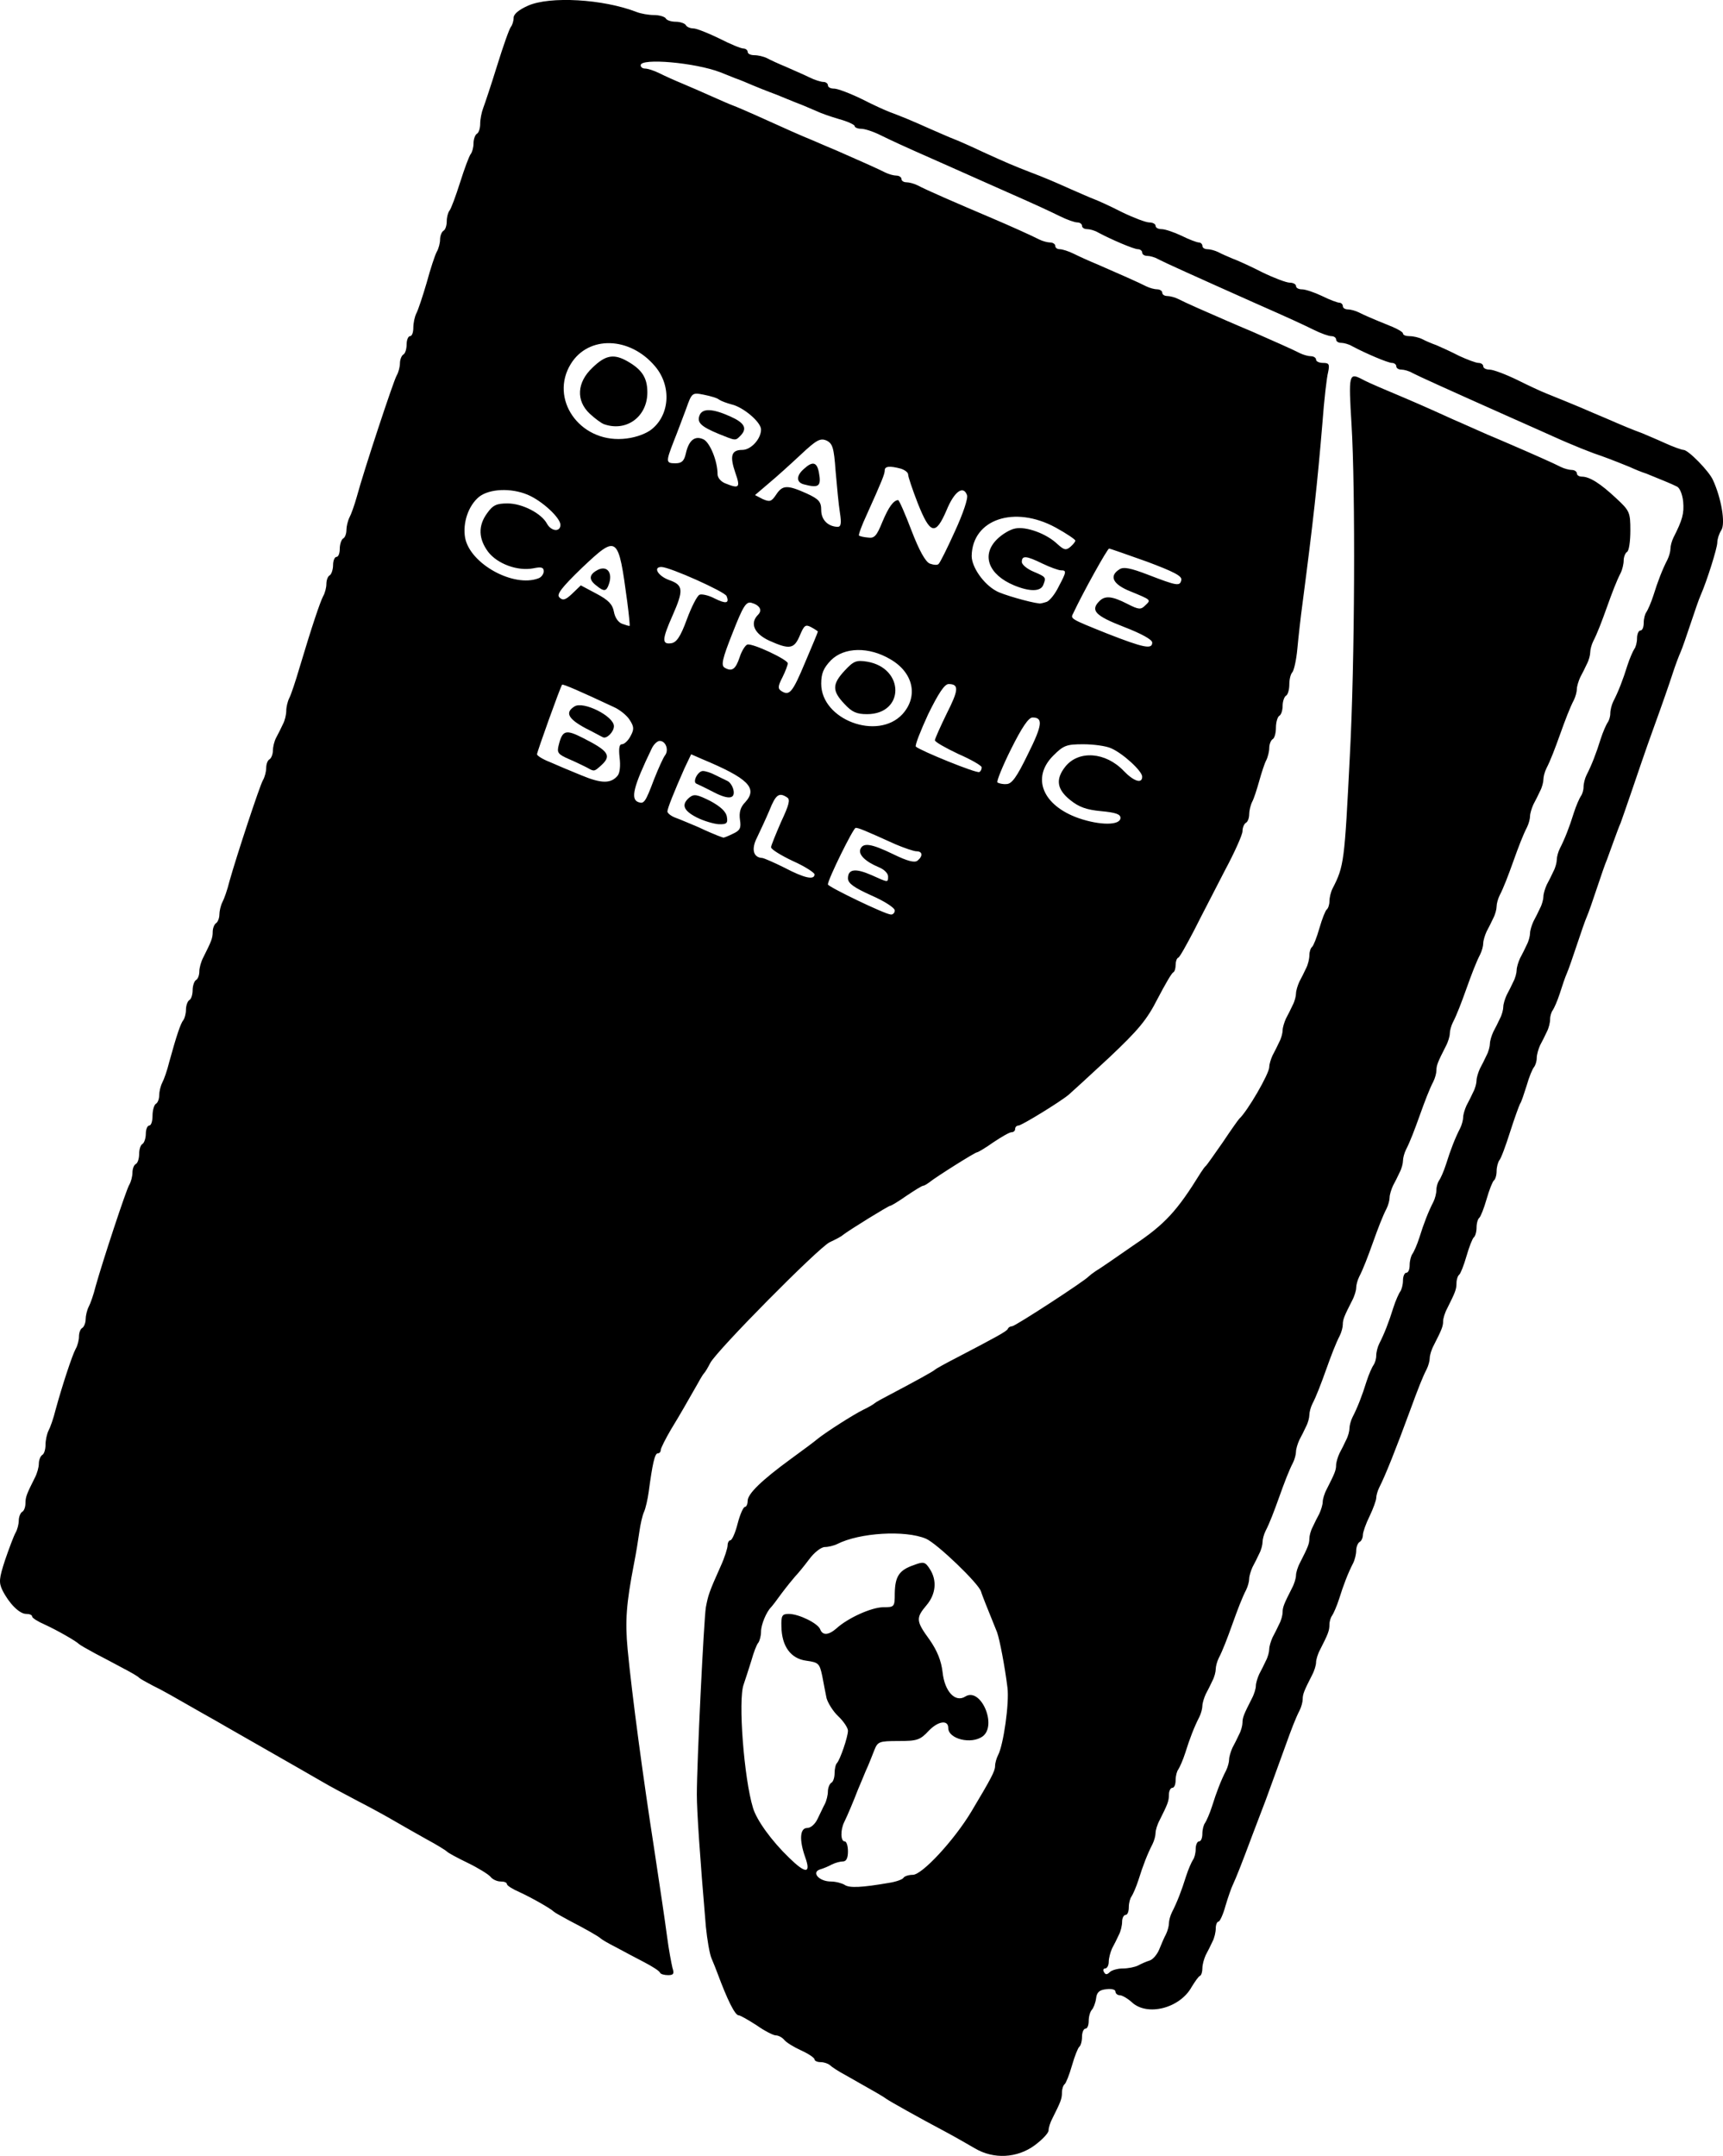 <svg xmlns="http://www.w3.org/2000/svg" id="root" viewBox="5143.86 1234.93 5153.26 6445.42">
  <path
    d="M8060 7658c-19-11-57-33-85-48-87-46-170-93-180-100-9-7-30-19-122-71-21-11-42-25-47-30-6-5-18-9-28-9s-18-4-18-8c0-5-18-17-40-27s-45-24-51-32c-6-7-17-13-25-13-7 0-33-13-57-30-25-16-49-30-54-30-11 0-34-47-63-125-4-11-12-31-18-45s-13-56-17-95c-18-211-27-346-27-395 0-95 21-523 27-560 7-36 9-44 44-122 12-26 21-55 21-63s4-15 8-15c5 0 15-22 22-50 7-27 17-50 22-50 4 0 8-8 8-18 0-21 41-61 130-126 36-26 72-53 80-60 28-22 105-71 135-86 17-8 32-17 35-20s25-15 50-28c72-38 125-67 130-72 3-3 32-19 65-36 119-62 150-79 153-86 2-5 8-8 13-8 9 0 218-136 229-149 3-3 12-10 21-16 9-5 60-40 113-77 94-63 130-102 201-217 6-9 12-18 16-21 3-3 25-34 50-70 24-36 46-67 49-70 25-23 90-135 90-155 0-9 5-24 10-35 6-11 15-29 20-40 6-11 10-27 10-35s5-24 10-35c6-11 15-29 20-40 6-11 10-27 10-35s5-24 10-35c6-11 15-29 20-40 6-11 10-29 10-39 0-11 4-22 8-25s14-28 22-56 18-53 22-56 8-14 8-25c0-10 4-27 9-37 35-68 36-80 52-397 15-277 17-796 5-992-9-149-8-155 32-134 9 5 33 16 52 24 50 21 109 46 158 68 23 10 61 28 85 38 23 10 59 26 79 35 21 9 55 23 75 32 58 25 126 55 145 65 10 5 25 9 33 9s15 5 15 10c0 6 7 10 15 10 23 0 55 20 103 65 40 37 42 42 42 96 0 32-4 61-10 64-5 3-10 15-10 26 0 10-4 27-9 37-12 23-26 60-41 102s-29 79-41 102c-5 10-9 25-9 33s-4 24-10 35c-5 11-14 29-20 40-5 11-10 27-10 35s-4 23-9 33c-12 23-26 60-41 102s-29 79-41 102c-5 10-9 25-9 33s-4 24-10 35c-5 11-14 29-20 40-5 11-10 27-10 35s-4 23-9 33c-12 23-26 60-41 102s-29 79-41 102c-5 10-9 25-9 33s-4 24-10 35c-5 11-14 29-20 40-5 11-10 27-10 35s-4 23-9 33c-12 23-26 60-41 102s-29 79-41 102c-5 10-9 25-9 33s-5 25-12 38c-24 47-28 57-28 72 0 8-4 23-9 33-12 23-26 60-41 102s-29 79-41 102c-5 10-9 25-9 33s-4 24-10 35c-5 11-14 29-20 40-5 11-10 27-10 35s-4 23-9 33c-12 23-26 60-41 102s-29 79-41 102c-5 10-9 25-9 33s-5 25-12 38c-24 47-28 57-28 72 0 8-4 23-9 33-12 23-26 60-41 102s-29 79-41 102c-5 10-9 25-9 33s-4 24-10 35c-5 11-14 29-20 40-5 11-10 27-10 35s-4 23-9 33c-12 23-26 60-41 102s-29 79-41 102c-5 10-9 25-9 33s-4 24-10 35c-5 11-14 29-20 40-5 11-10 27-10 35s-4 23-9 33c-12 23-26 60-41 102s-29 79-41 102c-5 10-9 25-9 33s-4 24-10 35c-5 11-14 29-20 40-5 11-10 27-10 35s-4 23-9 33c-15 29-29 65-42 107-7 22-17 44-21 50-4 5-8 19-8 32s-4 23-10 23c-5 0-10 9-10 20 0 20-4 29-28 77-7 13-12 30-12 38s-4 23-9 33c-15 29-29 65-42 107-7 22-17 44-21 50-4 5-8 19-8 32s-4 23-10 23c-5 0-10 9-10 20s-4 29-10 40c-5 11-14 29-20 40-5 11-10 29-10 40s-5 20-11 20c-5 0-7 5-3 11 4 8 9 8 17 0 6-6 24-11 39-11 16 0 36-4 46-9 9-5 25-12 35-15 9-3 22-18 28-33s15-36 20-45c5-10 9-25 9-33s4-23 9-33c15-29 29-65 42-107 7-22 17-44 21-50 4-5 8-19 8-32s5-23 10-23c6 0 10-10 10-23s4-27 8-32c4-6 14-28 21-50 13-42 27-78 42-107 5-10 9-25 9-33s5-24 10-35c6-11 15-29 20-40 6-11 10-27 10-35 0-15 4-25 28-72 7-13 12-30 12-38s5-24 10-35c6-11 15-29 20-40 6-11 10-27 10-35s5-24 10-35c6-11 15-29 20-40 6-11 10-27 10-35 0-15 4-25 28-72 7-13 12-30 12-38s5-25 12-38c24-47 28-57 28-72 0-8 4-24 10-35 5-11 14-29 20-40 5-11 10-27 10-35s5-25 12-38c24-47 28-57 28-72 0-8 5-24 10-35 6-11 15-29 20-40 6-11 10-27 10-35s4-23 9-33c15-29 29-65 42-107 7-22 17-44 21-49 4-6 8-18 8-28s4-26 9-36c15-29 29-65 42-107 7-22 17-44 21-49 4-6 8-20 8-33s5-23 10-23c6 0 10-10 10-23s4-27 8-33c4-5 14-27 21-49 13-42 27-78 42-107 5-10 9-26 9-36s4-22 8-28c4-5 14-27 21-49 13-42 27-78 42-107 5-10 9-25 9-33s5-24 10-35c6-11 15-29 20-40 6-11 10-27 10-35s5-24 10-35c6-11 15-29 20-40 6-11 10-27 10-35s5-24 10-35c6-11 15-29 20-40 6-11 10-27 10-35s5-24 10-35c6-11 15-29 20-40 6-11 10-27 10-35s5-24 10-35c6-11 15-29 20-40 6-11 10-27 10-35s5-24 10-35c6-11 15-29 20-40 6-11 10-27 10-35s5-24 10-35c6-11 15-29 20-40 6-11 10-27 10-35s4-23 9-33c15-29 29-65 42-107 7-22 17-44 21-50 4-5 8-17 8-27s4-26 9-36c15-29 29-65 42-107 7-22 17-44 21-50 4-5 8-17 8-27s4-26 9-36c15-29 29-65 42-107 7-22 17-44 21-50 4-5 8-19 8-32s5-23 10-23c6 0 10-10 10-23s4-27 8-32c4-6 14-28 21-50 13-42 27-78 42-107 5-10 9-25 9-33s4-23 9-33c27-53 32-72 29-107-2-21-10-41-18-45-15-8-53-23-92-39-13-4-35-13-50-20-52-21-73-29-108-41-19-7-54-21-77-31-24-10-63-28-88-39s-65-29-90-40c-184-82-270-121-287-130-10-6-25-10-33-10s-15-4-15-10c0-5-6-10-13-10-12 0-80-29-119-50-10-6-25-10-33-10s-15-4-15-10c0-5-6-10-14-10s-31-8-53-19c-35-17-60-29-178-81-184-82-270-121-287-130-10-6-25-10-33-10s-15-4-15-10c0-5-6-10-13-10-12 0-80-29-119-50-10-6-25-10-33-10s-15-4-15-10c0-5-6-10-14-10s-31-8-53-19c-35-17-60-29-178-81-25-11-65-29-90-40s-65-29-90-40c-118-52-143-64-178-81-22-11-47-19-58-19-10 0-19-4-19-8s-21-14-47-21c-27-8-55-18-63-22-8-3-27-12-42-18-16-6-40-16-55-22-16-7-37-15-48-19s-33-13-50-20c-16-7-40-17-52-21-13-5-33-13-45-18-76-29-238-43-238-21 0 6 6 10 13 10 8 0 27 6 43 14s47 22 69 31 60 26 85 37 54 24 65 28 41 17 68 29c102 46 133 60 170 75 20 9 54 23 75 32 57 25 125 55 144 65 10 5 25 9 33 9s15 5 15 10c0 6 7 10 15 10s23 4 33 9c26 14 116 53 222 98 52 22 123 54 142 64 10 5 25 9 33 9s15 5 15 10c0 6 6 10 13 10 8 0 27 6 43 14s47 22 69 31c60 26 128 56 147 66 10 5 25 9 33 9s15 5 15 10c0 6 7 10 15 10s23 4 33 9c19 10 87 40 145 65 20 9 54 23 75 32 57 25 125 55 144 65 10 5 25 9 33 9s15 5 15 10c0 6 10 10 21 10 18 0 20 4 15 28-4 15-12 83-17 152-15 180-28 298-59 535-6 44-13 107-16 140s-10 64-15 70c-5 5-9 21-9 36s-4 31-10 34c-5 3-10 17-10 30s-4 27-10 30c-5 3-10 19-10 35s-4 32-10 35c-5 3-10 15-10 26 0 10-4 27-9 37-5 9-14 37-21 62s-16 53-21 62c-5 10-9 27-9 37 0 11-4 23-10 26-5 3-10 14-10 25 0 10-23 62-52 116-28 55-70 135-92 179-23 44-44 82-48 83-5 2-8 12-8 22s-3 20-7 22c-5 2-25 37-47 79-32 63-57 93-145 176-58 54-113 104-121 111-28 23-141 92-150 92-6 0-10 5-10 10 0 6-5 10-11 10s-30 14-54 30c-24 17-46 30-49 30-6 0-125 75-143 90-7 5-15 10-18 10-4 0-26 14-50 30-24 17-46 30-49 30-5 0-120 71-141 87-5 5-23 14-40 22-34 17-337 323-357 361-7 14-15 27-18 30s-11 16-18 29c-35 61-51 90-81 139-17 29-31 57-31 62 0 6-4 10-9 10-9 0-16 33-27 115-3 22-9 49-14 60s-11 38-14 60-10 65-16 95c-23 119-27 171-19 256 13 136 46 382 79 594 21 140 30 198 39 265 5 39 13 80 16 93 6 18 3 22-13 22-11 0-22-3-24-7-1-5-23-19-48-32s-63-33-85-45c-22-11-42-23-45-26-6-6-43-27-95-54-22-12-42-23-45-26-9-9-65-41-102-58-21-9-38-20-38-24 0-5-8-8-19-8-10 0-24-6-30-14-7-8-38-27-69-42s-59-30-62-34c-3-3-30-20-60-36-30-17-73-41-95-54s-71-40-110-60c-38-20-87-46-107-58-21-12-54-31-73-42s-51-29-70-40-51-29-70-40-51-29-70-40-52-30-72-41c-93-53-120-69-153-85-19-10-37-20-40-23-3-4-24-16-47-28-24-13-62-33-85-45-24-13-45-25-48-28-9-9-65-41-102-58-21-9-38-20-38-24 0-5-8-8-18-8-20 0-51-31-71-71-11-23-10-35 8-90 12-35 26-72 31-81 6-10 10-27 10-37 0-11 5-23 10-26 6-3 10-15 10-26 0-19 4-28 28-76 7-13 12-32 12-42 0-11 5-23 10-26 6-3 10-17 10-31 0-13 4-32 9-42 5-9 15-37 21-62 20-73 50-164 60-182 6-10 10-27 10-37 0-11 4-23 10-26 5-3 10-15 10-26 0-10 4-27 9-37 5-9 15-37 21-62 22-78 90-284 100-302 6-10 10-27 10-37 0-11 4-23 10-26s10-17 10-30 4-27 10-30c5-3 10-17 10-31 0-13 5-24 10-24 6 0 10-13 10-29 0-17 5-33 10-36 6-3 10-15 10-26 0-10 4-27 9-37 5-9 15-37 21-62 22-80 34-115 42-125 4-5 8-19 8-31 0-13 5-26 10-29 6-3 10-17 10-30s5-27 10-30c6-3 10-15 10-26 0-10 5-29 12-42 24-48 28-57 28-76 0-11 5-23 10-26s10-15 10-26c0-10 4-27 9-37 5-9 15-37 21-62 22-78 90-284 100-302 6-10 10-27 10-37 0-11 4-23 10-26 5-3 10-15 10-26 0-10 4-28 10-39s15-29 20-40c6-11 10-29 10-40s4-28 9-38c5-9 19-51 31-92 38-127 61-194 70-212 6-10 10-27 10-37 0-11 4-23 10-26 5-3 10-17 10-31 0-13 5-24 10-24 6 0 10-11 10-24 0-14 5-28 10-31 6-3 10-15 10-26 0-10 4-27 9-37 5-9 15-37 22-62 21-78 109-344 119-362 6-10 10-27 10-37 0-11 5-23 10-26 6-3 10-17 10-31 0-13 5-24 10-24 6 0 10-11 10-25s4-33 9-43c5-9 19-51 31-92 11-41 25-83 30-92 6-10 10-27 10-37 0-11 5-23 10-26 6-3 10-16 10-29 0-12 4-26 8-31 5-6 19-44 32-85s27-79 32-85c4-5 8-19 8-31 0-13 5-26 10-29 6-3 10-17 10-30s4-34 9-47 24-70 42-128 36-109 41-115c4-5 8-17 8-27 0-11 16-24 43-36 65-29 225-20 325 19 13 5 36 9 52 9s32 5 35 10c3 6 17 10 30 10s27 5 30 10c3 6 14 10 23 10s44 14 77 30c33 17 65 30 72 30s13 5 13 10c0 6 9 10 20 10s28 4 38 9c9 5 35 17 57 26 22 10 53 23 69 31s35 14 43 14c7 0 13 5 13 10 0 6 8 10 19 10 10 0 47 14 82 31 35 18 73 35 84 39 35 13 69 27 120 50 28 12 59 26 70 30s52 22 90 40c68 31 89 40 138 59 45 17 73 29 122 51 28 12 59 26 70 30s49 21 84 39c35 17 72 31 82 31 11 0 19 5 19 10 0 6 8 10 18 10s37 9 60 20c22 11 46 20 52 20 5 0 10 5 10 10 0 6 7 10 15 10s23 4 33 9c9 5 28 13 42 19 14 5 54 23 89 41 35 17 72 31 82 31 11 0 19 5 19 10 0 6 8 10 18 10s37 9 60 20c22 11 46 20 52 20 5 0 10 5 10 10 0 6 7 10 15 10s23 4 33 9c16 8 31 15 100 43 17 7 32 16 32 20 0 5 9 8 20 8s28 4 38 9c9 5 28 13 42 18 14 6 45 20 68 32 24 11 50 21 58 21s14 5 14 10c0 6 9 10 19 10 11 0 48 14 83 31 34 17 73 35 86 40 57 23 69 28 105 43 20 9 54 23 75 32 48 21 82 35 107 44 11 5 41 17 67 29s52 21 57 21c14 0 76 63 88 90 25 54 38 130 25 150-7 11-12 27-12 37 0 16-31 115-50 158-5 11-18 49-30 85s-25 74-30 85-16 40-24 65-33 97-56 160-52 149-66 190-29 84-33 95c-5 11-14 36-21 55s-16 44-20 55c-5 11-18 49-30 85s-25 74-30 85-18 49-30 85-25 74-30 85-14 38-21 60-17 44-21 50c-4 5-8 17-8 27s-4 27-10 38c-5 11-14 29-20 40-5 11-10 28-10 38s-4 22-8 27c-5 6-15 30-22 55-8 25-16 50-20 55-3 6-17 44-30 85s-27 79-32 84c-4 6-8 20-8 32 0 13-4 25-8 28s-14 28-22 56-18 53-22 56-8 16-8 29-4 26-8 29-14 28-22 56-18 53-22 56-8 14-8 25c0 19-4 28-28 76-7 13-12 30-12 38 0 15-4 25-28 72-7 13-12 30-12 38s-4 23-9 33c-12 23-25 56-51 127-40 109-73 192-91 227-5 10-9 24-9 31s-9 32-20 55c-11 22-20 48-20 56s-4 18-10 21c-5 3-10 15-10 26 0 10-4 27-9 37-15 29-29 65-42 107-7 22-17 44-21 50-4 5-8 17-8 27 0 18-4 28-28 75-7 13-12 30-12 38s-5 25-12 38c-24 47-28 57-28 72 0 8-4 23-9 33-12 23-26 60-41 102-7 19-16 44-20 55s-13 36-20 55-16 44-20 55-22 58-40 105c-34 91-48 126-59 150-4 8-14 36-22 63-7 26-17 47-21 47s-8 9-8 20-4 29-10 40c-5 11-14 29-20 40-5 11-10 28-10 39s-3 21-7 23c-5 2-15 17-25 33-35 64-133 89-179 46-12-11-29-21-36-21s-13-5-13-11-12-9-27-7c-21 2-29 9-31 28-2 14-8 29-13 34-5 6-9 20-9 33s-4 23-10 23c-5 0-10 11-10 24 0 14-4 27-8 30s-14 28-22 56-18 53-22 56-8 14-8 25c0 19-4 28-28 76-7 13-12 29-12 37s-19 28-42 45c-52 38-122 42-178 9zm-257-794c20-3 40-10 43-15s16-9 28-9c28 0 124-104 175-189 58-97 71-121 71-136 0-9 4-23 9-33 16-30 34-156 28-202-8-64-23-142-31-165-8-20-18-45-35-87-5-13-11-28-13-35-7-24-132-144-165-158-62-26-198-18-265 16-10 5-27 9-37 9-11 0-32 16-48 38-15 20-34 43-41 50-7 8-25 30-40 50-15 21-29 39-32 42-14 14-30 52-30 73 0 13-4 27-8 33-5 5-14 29-21 54-8 25-18 57-23 71-17 46 1 281 28 369 11 37 56 99 108 149 50 49 66 48 48-2-18-51-16-87 6-87 11 0 24-12 31-27 8-16 17-36 22-45 5-10 9-27 9-37 0-11 5-23 10-26 6-3 10-16 10-29 0-12 3-26 7-30 9-9 33-78 33-97 0-8-13-28-29-43s-31-40-35-54c-3-15-9-45-13-67-8-37-11-40-47-45-47-6-74-43-75-102-1-33 2-38 22-38 30 0 87 28 94 46 7 19 25 18 49-3 34-31 105-63 140-63 33 0 34-1 34-42 1-50 13-69 57-84 29-11 34-10 48 12 22 34 18 75-10 108-32 38-32 47 9 103 23 33 35 63 39 97 6 58 38 92 68 73 46-29 96 86 52 119-34 25-103 8-103-25 0-25-30-21-58 8-26 28-35 31-91 31-58 0-62 2-72 27-6 15-17 44-26 63-8 19-18 44-23 55-13 34-32 79-41 97-12 24-11 58 1 58 6 0 10 14 10 30 0 20-5 30-15 30-8 0-23 4-33 9-9 5-25 12-36 15-26 9-2 36 33 36 14 0 33 5 41 10 14 10 52 8 133-6zm17-2907c0-8-31-28-70-45-51-23-70-36-70-51 0-28 22-31 70-10 51 23 50 23 50 4 0-9-12-21-27-27-41-17-62-38-56-54 8-21 33-17 99 15 41 20 63 26 72 19 17-14 15-28-3-28-8 0-37-10-63-21-95-43-110-49-119-49-7 0-83 154-83 169 0 7 170 89 188 90 6 1 12-5 12-12zm-240-108c0-5-29-24-65-40-36-17-65-35-65-41 0-5 14-39 30-76 24-51 28-67 18-73-24-16-34-9-53 39-11 26-28 62-37 81-18 35-11 60 16 61 6 1 36 14 66 29 59 31 90 38 90 20zm-245-121c22-10 26-17 22-42-3-22 1-38 16-53 38-42 9-71-130-129l-32-14-20 42c-31 70-51 120-51 129 0 5 11 14 25 19s44 18 68 28c23 11 49 22 57 25s16 6 17 6c1 1 14-4 28-11zm1160-48c0-11-15-16-58-20s-66-12-92-33c-40-32-45-62-15-100 40-50 121-44 175 13 30 31 55 39 55 17 0-17-58-70-93-85-15-7-53-12-83-12-50 0-59 3-90 34-66 66-32 149 76 187 64 22 125 22 125-1zm-1395-115c13-33 28-66 33-72 12-16 2-43-16-43-7 0-18 10-24 23-55 114-64 151-40 160 17 6 21 1 47-68zm-109-11c7-8 9-31 6-54-3-28-1-40 7-40 7 0 19-11 26-25 11-20 10-28-3-48-8-13-30-31-49-39-98-46-151-69-153-66-5 6-75 201-75 208 0 4 17 15 38 23 20 9 63 27 95 40 60 25 88 25 108 1zm1227-64c44-88 46-110 14-110-12 0-32 30-64 94-26 52-44 97-41 100 4 3 16 6 27 5 16 0 31-21 64-89zm-138 39c0-5-31-23-70-40-38-18-70-36-70-41 0-4 16-40 35-79 36-71 38-89 6-89-12 0-30 27-61 90-23 50-40 93-37 97 13 12 182 81 190 76 4-2 7-8 7-14zm-237-159c48-53 33-124-36-164-64-38-138-37-178 3-22 23-29 39-29 70 0 108 169 171 243 91zm-291-155c21-49 38-90 38-92 0-1-9-7-20-13-17-9-21-6-34 25-17 40-30 43-92 15-45-21-58-52-33-77 14-14 5-29-20-36-16-4-25 11-56 90-31 78-35 97-24 104 22 13 33 5 45-31 6-19 17-36 23-38 15-5 121 45 121 56 0 5-7 24-16 42-14 27-14 34-3 41 24 15 33 5 71-86zm1038-59c0-9-33-27-85-47-85-33-101-49-73-77 17-17 38-15 83 8 35 18 41 18 54 5 18-17 19-16-44-42-53-21-65-46-33-66 12-8 33-4 85 16 88 34 96 35 100 16 3-12-23-25-103-55-59-21-110-39-113-39-5 0-78 131-107 193-9 17-11 16 101 61 110 43 135 48 135 27zm-1392-69c14-38 31-71 38-74s28 2 45 11c34 17 45 15 36-7-5-13-170-87-195-87-26 0-10 27 23 39 43 15 44 30 10 107-31 70-32 86-4 82 16-2 28-19 47-71zm-178-52c-27-201-29-203-136-102-62 60-76 79-67 88 10 10 18 8 38-11l26-25 47 25c36 19 48 32 52 54 3 17 13 32 25 36 11 4 21 7 22 6s-2-33-7-71zm1255-1c9-4 25-24 35-45 24-45 24-49 7-49-7 0-32-9-55-20-49-24-62-25-62-5 0 8 16 21 35 29 38 16 38 17 29 40-8 20-41 20-87 1-77-32-99-91-51-138 14-14 38-29 54-32 32-7 94 15 127 47 19 17 25 19 38 8 8-7 15-15 15-19 0-3-26-21-59-39-123-67-249-25-251 85 0 33 35 84 74 105 17 10 100 34 128 37 3 1 14-2 23-5zm-1521-70c9-3 16-13 16-21 0-12-7-14-31-9-47 9-107-13-135-49-29-39-31-78-3-116 17-24 28-29 61-29 44 0 102 30 118 61 13 23 40 25 40 3 0-21-55-72-98-90-50-21-114-18-145 6-32 26-50 78-42 123 15 78 145 149 219 121zm1246-141c24-52 40-99 36-108-11-30-38-11-61 45-33 77-49 73-86-20-16-41-29-80-29-86 0-7-10-14-22-18-34-9-48-7-48 5 0 11-8 31-54 133-15 32-25 60-23 62s14 5 27 6c19 3 26-5 43-47 19-45 33-64 47-65 3 0 21 41 40 91 23 60 42 94 55 99 11 4 23 5 26 1 4-3 26-47 49-98zm-344-55c-4-24-9-80-13-125-5-70-9-82-27-91-19-8-30-2-77 42-30 28-73 67-96 86l-41 35 23 12c21 9 26 8 40-13 19-29 33-30 91-4 37 17 44 25 44 50 0 29 20 49 49 50 10 0 12-10 7-42zm-313-120c-17-50-12-68 21-68 26 0 56-33 56-61 0-22-53-67-88-75-15-4-31-10-37-14-5-5-26-11-46-15-35-7-36-6-53 42-10 26-26 70-37 97-24 62-24 66 5 66 19 0 26-7 31-29 9-41 28-55 54-42 19 11 41 65 41 104 0 10 10 22 23 27 42 17 46 13 30-32zm-255-126c59-42 66-132 15-192-75-89-199-93-252-7-64 104 25 233 155 224 32-2 62-12 82-25z"
  ></path>
  <path
    d="M7228 3679c-41-21-47-39-22-60 14-11 23-9 63 11 31 17 47 32 49 48 3 18-1 22-25 21-15-1-45-10-65-20zm42-80c-19-10-39-19-43-21-13-5 4-38 19-38 8 0 24 5 37 12 12 6 29 14 37 18s16 17 18 29c4 26-18 27-68 0zm-370-69c-8-4-32-16-53-25-35-15-38-20-32-43 11-44 21-47 72-21 77 39 87 53 55 82-21 19-21 19-42 7zm-5-118c-52-28-62-47-33-65 26-17 118 29 118 59 0 17-22 39-33 33-1 0-24-13-52-27zm774-73c-37-39-36-59 1-99 27-29 35-32 67-27 113 19 113 157 0 157-31 0-45-6-68-31zm-741-353c-24-18-23-33 3-47 29-15 47 9 33 45-7 19-14 20-36 2zm620-303c-23-6-23-26 0-46 26-24 39-21 45 10 8 42 0 48-45 36zm-255-151c-53-22-65-34-57-55 8-22 39-21 92 3 43 19 52 36 30 58-15 15-13 15-65-6zm-343-29c-8-3-27-17-42-31-42-39-39-94 8-138 37-36 61-41 97-23 49 26 67 51 67 97 0 73-63 119-130 95z"
  ></path>
</svg>
